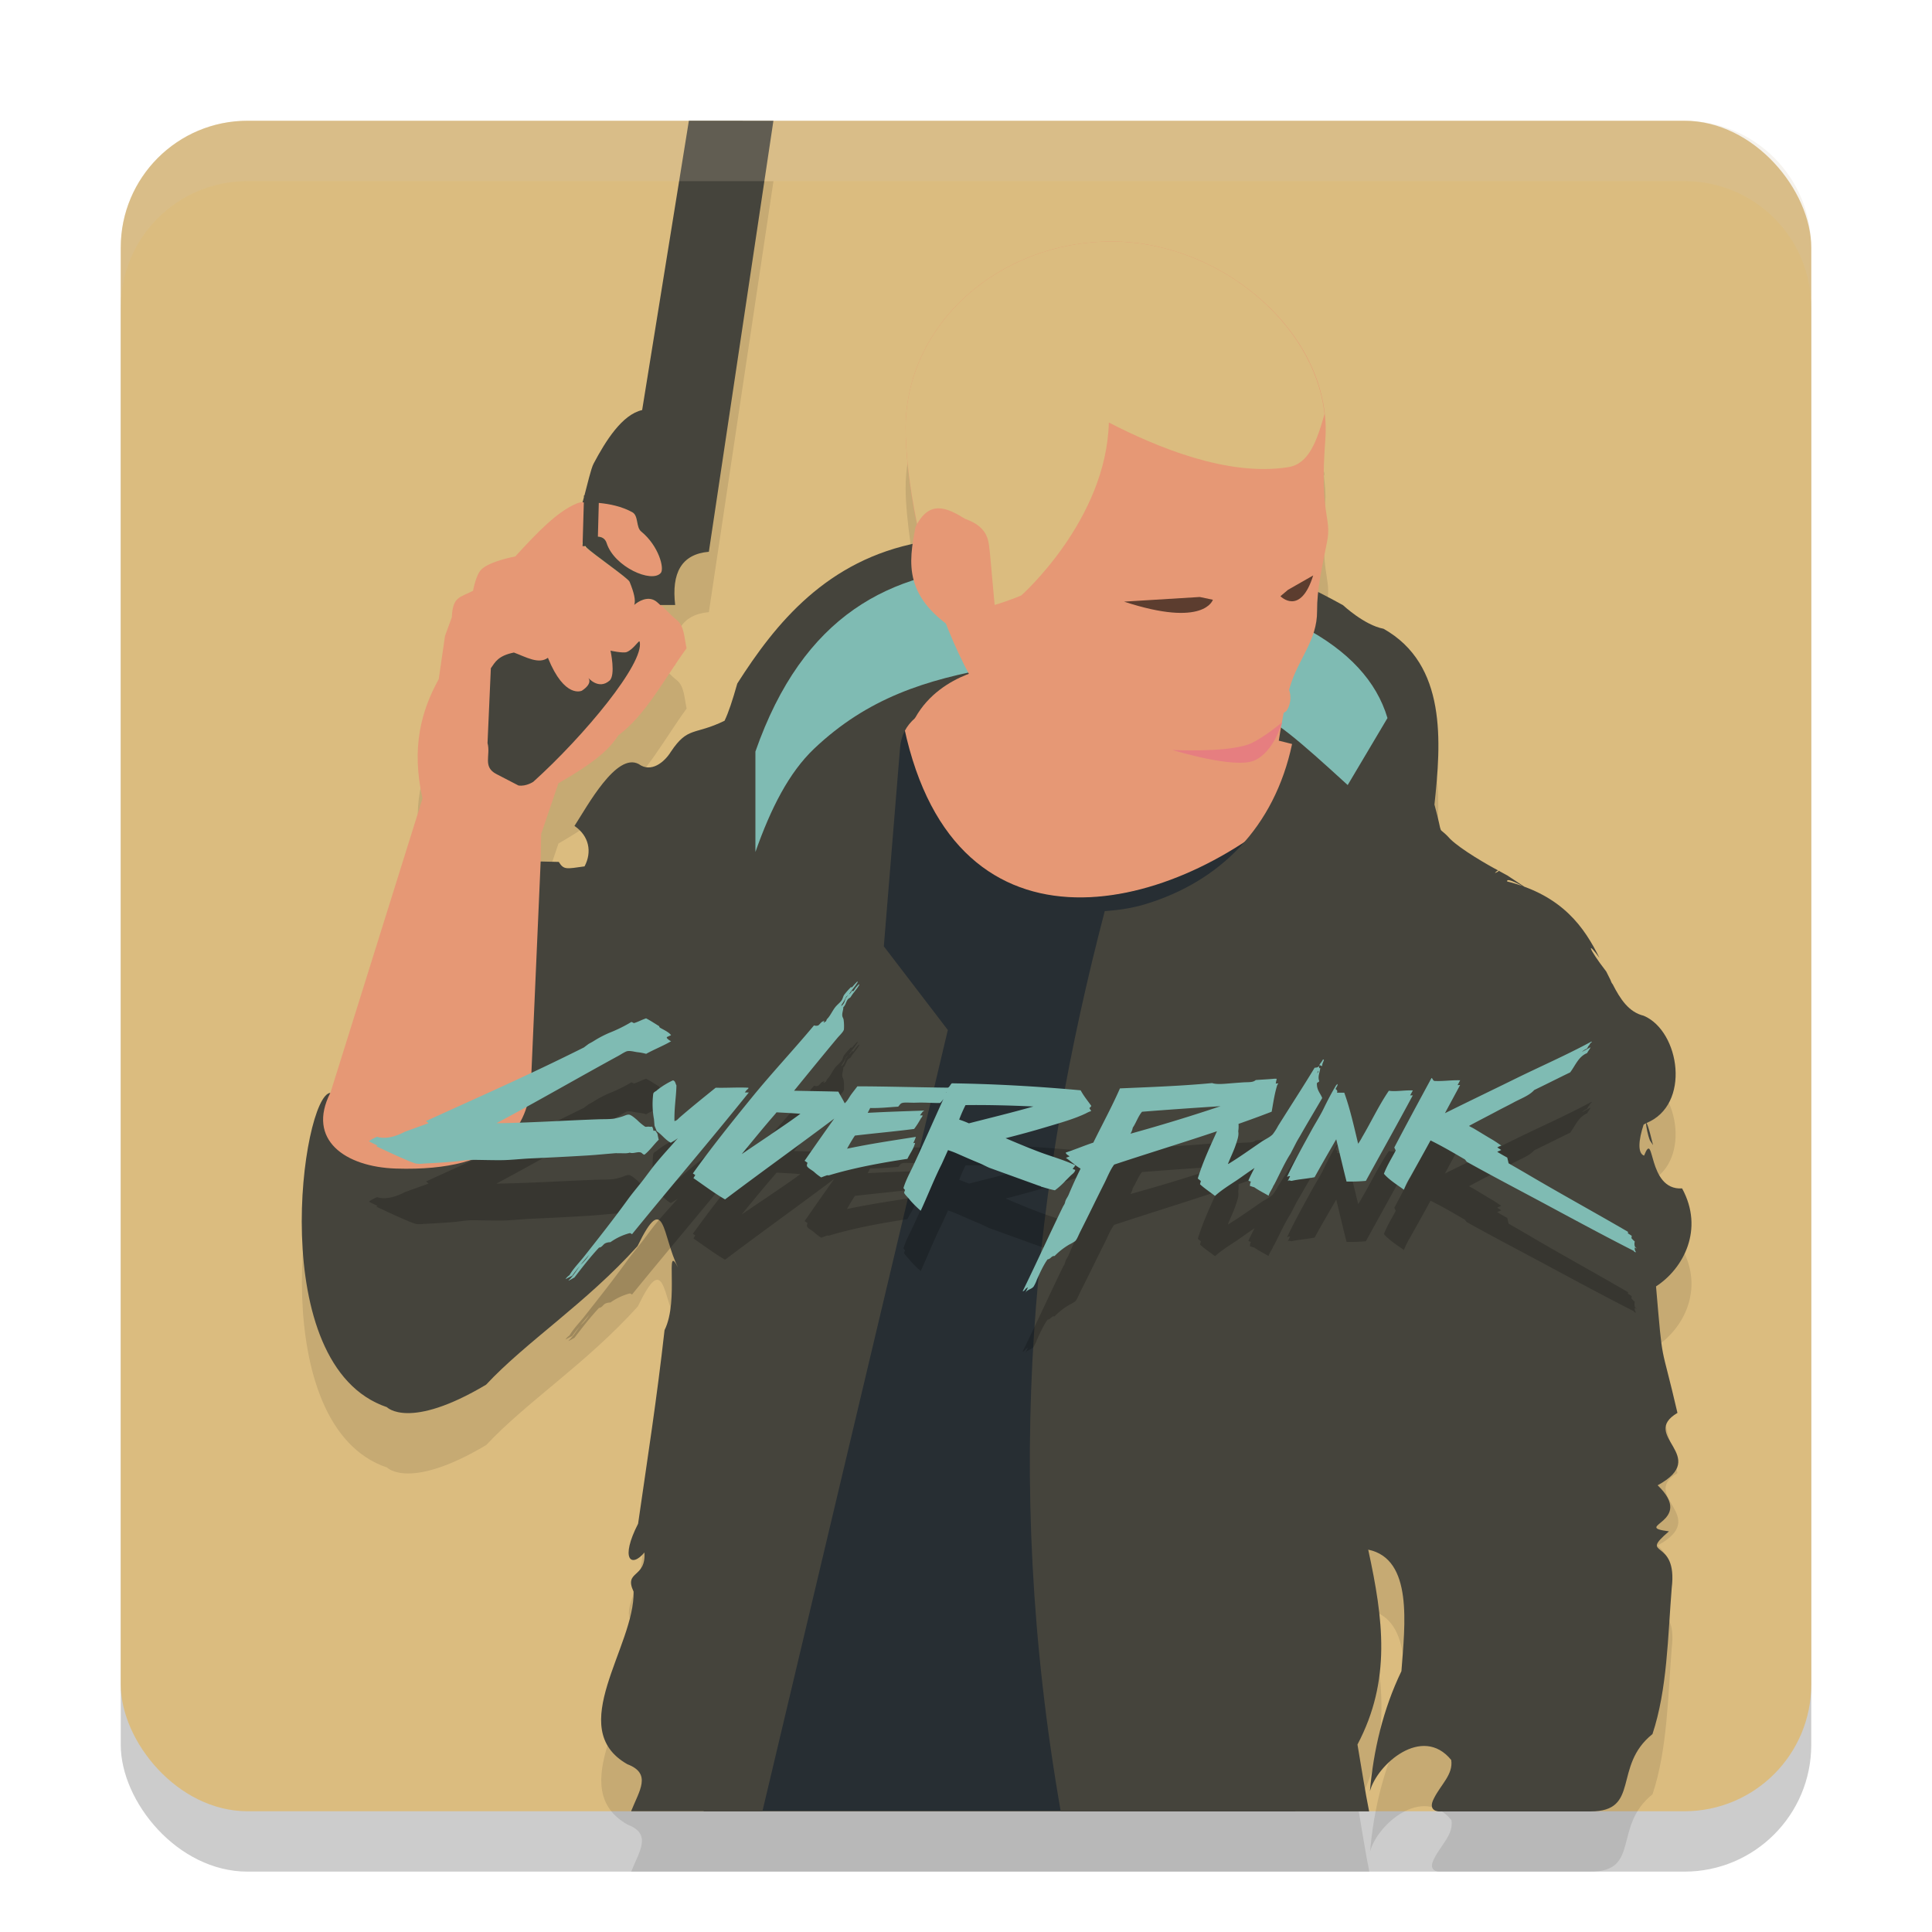 <svg xmlns="http://www.w3.org/2000/svg" xmlns:xlink="http://www.w3.org/1999/xlink" width="32" height="32" version="1.1">
 <defs>
  <linearGradient id="linearGradient905">
   <stop style="stop-color:#e69875" offset="0"/>
   <stop style="stop-color:#e69875" offset="1"/>
  </linearGradient>
  <linearGradient id="linearGradient891" x1="31.481" x2="29.742" y1="17.359" y2="16.444" gradientTransform="matrix(0.718,0,0,0.709,-1.25,-0.888)" gradientUnits="userSpaceOnUse" xlink:href="#linearGradient905"/>
  <linearGradient id="linearGradient899" x1="22.864" x2="24.858" y1="14.263" y2="15.577" gradientTransform="matrix(0.718,0,0,0.709,-1.25,-0.888)" gradientUnits="userSpaceOnUse" xlink:href="#linearGradient905"/>
 </defs>
 <rect style="opacity:0.2" width="28" height="28" x="2" y="3" rx="2.1" ry="2.1"/>
 <rect style="fill:#dbbc7f" width="28" height="28" x="2" y="2" rx="2.1" ry="2.1"/>
 <path style="opacity:0.1" d="M 11.41,3 10.637,7.791 C 10.304,7.865 10.032,8.304 9.834,8.676 9.789,8.76 9.729,9.024 9.68,9.205 h -0.008 l -0.002,0.031 c -0.007,0.025 -0.015,0.065 -0.021,0.084 0.005,-9.1e-4 0.016,0.003 0.021,0.002 v 0.01 c -0.035,0.006 -0.092,-0.005 -0.117,0.006 -0.325,0.136 -0.65,0.477 -1.02,0.879 0,0 -0.42,0.075 -0.562,0.217 -0.089,0.089 -0.135,0.352 -0.135,0.352 -0.216,0.114 -0.337,0.091 -0.352,0.438 L 7.371,11.531 7.268,12.248 c -0.29,0.526 -0.459,1.133 -0.27,1.979 l -1.525,4.873 c -0.469,0.042 -1.094,4.52 0.938,5.207 0,0 0.367,0.386 1.643,-0.373 0.66,-0.709 1.66,-1.351 2.51,-2.295 0.454,-0.939 0.406,-0.169 0.67,0.354 -0.226,-0.437 0.025,0.541 -0.223,1.039 -0.129,1.147 -0.277,2.086 -0.438,3.205 -0.301,0.588 -0.116,0.74 0.105,0.477 0.028,0.432 -0.346,0.296 -0.182,0.648 0.024,0.907 -1.148,2.267 -0.102,2.859 0.409,0.156 0.197,0.437 0.061,0.779 0,0 1.677,-5.5e-5 2.176,0 h 8.822 0.709 0.518 c -0.061,-0.298 -0.133,-0.757 -0.193,-1.107 0.563,-1.068 0.428,-2.075 0.178,-3.229 0.746,0.154 0.609,1.246 0.551,2.014 -0.305,0.632 -0.465,1.316 -0.523,1.988 0.116,-0.442 0.868,-1.107 1.348,-0.518 0.035,0.241 -0.172,0.405 -0.287,0.637 C 23.64,30.999 23.834,31 23.834,31 h 2.51 c 0.836,0 0.363,-0.751 1.027,-1.281 0.246,-0.741 0.254,-1.611 0.318,-2.422 0.104,-0.849 -0.565,-0.489 -0.045,-0.936 -0.638,-0.084 0.452,-0.149 -0.188,-0.764 0.889,-0.483 -0.312,-0.82 0.328,-1.199 -0.287,-1.241 -0.236,-0.712 -0.355,-2.094 0.457,-0.297 0.8,-0.949 0.432,-1.623 -0.587,0.036 -0.449,-1.002 -0.631,-0.543 -0.11,-0.04 -0.091,-0.259 -0.006,-0.516 0.015,-0.005 0.023,-0.014 0.037,-0.02 0.007,0.067 0.027,0.185 0.066,0.287 l 0.051,0.074 c -0.081,-0.335 -0.105,-0.376 -0.113,-0.363 0.748,-0.299 0.558,-1.526 -0.041,-1.779 -0.246,-0.06 -0.386,-0.271 -0.516,-0.523 -0.014,-0.014 -0.022,-0.034 -0.037,-0.074 -0.021,-0.043 -0.047,-0.087 -0.068,-0.133 -0.313,-0.405 -0.32,-0.514 -0.113,-0.227 -0.246,-0.494 -0.602,-1.035 -1.529,-1.268 -0.021,-0.127 0.715,0.373 -0.012,-0.109 0.043,0.029 -0.09,-0.049 -0.135,-0.072 0.004,7e-4 0.009,0.003 0,0.018 -0.101,0.058 -0.031,-0.005 -0.002,-0.018 -0.162,-0.084 -0.617,-0.346 -0.793,-0.52 -0.239,-0.264 -0.097,0.036 -0.262,-0.57 0.111,-1.034 0.208,-2.321 -0.844,-2.912 -0.316,-0.059 -0.67,-0.391 -0.67,-0.391 -0.132,-0.073 -0.269,-0.127 -0.402,-0.195 0.027,-0.264 0.075,-0.534 0.139,-0.859 0.079,-0.407 -0.125,-0.418 -0.029,-1.678 0.01,-0.138 -0.01,-0.273 -0.023,-0.408 0.003,-0.01 0.007,-0.017 0.01,-0.027 -0.003,-0.024 -0.012,-0.046 -0.016,-0.07 -0.017,-0.12 -0.048,-0.235 -0.082,-0.352 -0.022,-0.076 -0.043,-0.152 -0.072,-0.227 -0.044,-0.111 -0.096,-0.218 -0.154,-0.324 -0.041,-0.076 -0.085,-0.15 -0.133,-0.223 -0.064,-0.097 -0.13,-0.19 -0.205,-0.281 C 21.212,6.301 21.143,6.229 21.072,6.156 20.995,6.077 20.919,6 20.834,5.928 20.753,5.858 20.667,5.795 20.58,5.732 20.492,5.669 20.408,5.605 20.314,5.549 20.197,5.478 20.074,5.42 19.949,5.361 19.877,5.328 19.808,5.291 19.734,5.262 19.589,5.204 19.439,5.164 19.287,5.125 19.219,5.107 19.153,5.082 19.084,5.068 18.864,5.025 18.64,5 18.414,5 16.529,5 15,6.384 15,8.092 c 0,0.239 0.033,0.571 0.084,0.934 0.017,0.13 0.03,0.242 0.055,0.383 0.002,0.01 0.004,0.019 0.006,0.029 0.015,0.083 0.031,0.168 0.049,0.254 -0.009,0.017 -0.02,0.02 -0.029,0.039 -0.018,0.094 -0.03,0.189 -0.043,0.283 -1.469,0.321 -2.292,1.341 -2.908,2.307 -0.082,0.289 -0.145,0.478 -0.211,0.617 -0.502,0.245 -0.605,0.087 -0.889,0.512 -0.107,0.173 -0.327,0.355 -0.533,0.203 -0.369,-0.198 -0.852,0.697 -1.064,1.025 0.244,0.166 0.294,0.432 0.168,0.67 -0.307,0.043 -0.344,0.061 -0.428,-0.072 l -0.299,-0.008 -0.004,0.082 0.01,-0.535 L 9.25,13.971 c 0.72,-0.415 0.864,-0.608 0.996,-0.797 0.448,-0.334 0.762,-0.939 1.127,-1.439 -0.039,-0.166 -0.036,-0.369 -0.164,-0.469 -0.133,-0.104 -0.23,-0.242 -0.363,-0.318 -0.008,-0.005 -0.017,-4.39e-4 -0.025,-0.004 0.009,0.004 0.017,-0.003 0.025,0.002 0.033,0.019 0.061,0.049 0.09,0.074 h 0.246 c -0.062,-0.527 0.102,-0.842 0.559,-0.881 L 12.811,3 Z m -0.939,6.482 c 0,0 0.002,0 0.002,0 0.027,0.015 0.043,0.037 0.055,0.064 -0.012,-0.027 -0.03,-0.05 -0.057,-0.064 z M 9.949,9.891 c 0.007,0.002 0.009,0.013 0.016,0.016 -0.016,-0.006 -0.033,-0.012 -0.051,-0.014 0.011,0.001 0.024,-0.005 0.035,-0.002 z m -0.299,0.107 -0.002,0.018 c -8.624e-4,-0.001 -0.011,-0.009 -0.012,-0.01 -7.063e-4,-0.001 0.013,-0.006 0.014,-0.008 z m 1.152,0.004 c 0.098,0.14 0.149,0.286 0.158,0.385 0.005,0.049 1.6e-4,0.085 -0.016,0.104 0,0 -0.002,0 -0.002,0 0.016,-0.018 0.022,-0.054 0.018,-0.104 -0.009,-0.098 -0.06,-0.245 -0.158,-0.385 z M 9.688,10.047 h 0.014 c 0.001,0.005 0.003,0.009 0.004,0.014 -0.003,-0.003 -0.015,-0.011 -0.018,-0.014 z m 0.348,0.277 c 0.176,0.131 0.379,0.277 0.393,0.311 0,0 0,0.002 0,0.002 0.039,0.095 0.064,0.176 0.076,0.244 -0.013,-0.069 -0.036,-0.148 -0.076,-0.244 -0.014,-0.034 -0.203,-0.173 -0.393,-0.312 z m 0.619,0.607 c 0.004,-0.001 0.009,0.001 0.014,0 -0.018,0.005 -0.034,0.014 -0.051,0.021 0.014,-0.007 0.022,-0.017 0.037,-0.021 z m -0.15,0.018 c -4.48e-4,0.022 0.006,0.052 0,0.068 0.005,-0.004 0.016,-0.009 0.021,-0.014 -0.036,0.032 -0.084,0.077 -0.051,0.057 0.028,-0.017 0.029,-0.065 0.029,-0.111 z"/>
 <ellipse style="fill:#e69875" cx="17.893" cy="12.901" rx="4.352" ry="2.877"/>
 <path style="fill:#e69875" d="M 7.267,11.248 7.371,10.532 7.484,10.223 C 7.498,9.877 7.619,9.899 7.835,9.785 c 0,0 0.047,-0.262 0.136,-0.351 C 8.114,9.292 8.534,9.217 8.534,9.217 8.903,8.815 9.228,8.474 9.553,8.339 c 0.175,-0.073 0.605,-0.026 0.918,0.145 0.108,0.059 0.058,0.247 0.149,0.321 0.291,0.238 0.387,0.613 0.324,0.687 -0.15,0.175 -0.772,-0.102 -0.896,-0.494 -0.076,-0.24 -0.43,-0.027 -0.412,0.009 0.037,0.075 0.764,0.564 0.792,0.631 0.09,0.216 0.122,0.379 0.047,0.425 -0.095,0.058 0.166,-0.231 0.371,-0.114 0.133,0.076 0.229,0.215 0.362,0.319 0.128,0.1 0.125,0.302 0.164,0.469 -0.365,0.501 -0.678,1.106 -1.127,1.44 -0.132,0.188 -0.276,0.382 -0.996,0.796 L 8.963,13.814 8.902,17.25 8.777,18.945 C 7.992,19.508 4.305,19.795 5.473,18.1 L 6.998,13.226 C 6.809,12.38 6.977,11.773 7.267,11.248 Z"/>
 <path style="fill:#45443c" d="m 8.13,11.068 c 0.071,-0.101 0.12,-0.207 0.382,-0.26 0.199,0.074 0.411,0.2 0.563,0.087 0.278,0.687 0.563,0.545 0.563,0.545 0.197,-0.13 0.101,-0.218 0.101,-0.218 0,0 0.172,0.211 0.356,0.052 0.106,-0.091 0.017,-0.497 0.017,-0.497 0,0 0.208,0.046 0.268,0.023 0.116,-0.045 0.205,-0.21 0.215,-0.171 0.083,0.351 -0.922,1.563 -1.762,2.32 0,0 -0.12,0.081 -0.246,0.061 C 8.445,12.937 8.394,12.911 8.224,12.822 7.989,12.702 8.13,12.512 8.075,12.308 Z"/>
 <path style="fill:#272e33" d="m 14.938,11.859 -3.284,18.141 h 9.799 l -0.066,-16.65 c -2.032,1.824 -5.678,2.694 -6.449,-1.492 z"/>
 <path style="fill:#45443c" d="m 17.153,8.694 c -0.617,0.025 -1.255,0.118 -1.917,0.29 -1.545,0.29 -2.392,1.345 -3.024,2.337 -0.082,0.289 -0.145,0.478 -0.211,0.617 -0.502,0.245 -0.605,0.088 -0.889,0.513 -0.107,0.173 -0.327,0.355 -0.533,0.204 -0.369,-0.198 -0.851,0.697 -1.064,1.025 0.244,0.166 0.293,0.432 0.167,0.67 -0.307,0.043 -0.343,0.059 -0.427,-0.074 l -0.3,-0.007 -0.16,3.656 c -0.043,0.703 -0.438,1.488 -2.238,1.43 -0.84,-0.027 -1.481,-0.476 -1.086,-1.254 -0.469,0.042 -1.095,4.519 0.937,5.206 0,0 0.367,0.387 1.643,-0.372 0.66,-0.709 1.659,-1.351 2.509,-2.296 0.454,-0.939 0.406,-0.168 0.67,0.354 -0.226,-0.437 0.025,0.54 -0.223,1.038 -0.129,1.147 -0.277,2.087 -0.438,3.206 -0.301,0.588 -0.116,0.741 0.105,0.477 0.028,0.432 -0.345,0.296 -0.18,0.648 0.024,0.907 -1.149,2.266 -0.103,2.859 0.409,0.156 0.198,0.437 0.062,0.779 0,0 1.676,-5.5e-5 2.175,0 l 3.071,-12.94 -1.06,-1.386 0.269,-3.291 c 0.134,-1.633 4.816,-0.485 6.493,-0.06 -0.292,1.376 -1.194,2.283 -2.444,2.657 -0.211,0.063 -0.434,0.095 -0.659,0.111 -1.164,4.454 -1.718,9.25 -0.729,14.911 1.67,8e-6 2.541,3.39e-4 3.756,0 h 0.835 0.517 c -0.061,-0.298 -0.133,-0.757 -0.193,-1.107 0.563,-1.068 0.428,-2.075 0.178,-3.228 0.746,0.154 0.607,1.245 0.55,2.013 -0.305,0.632 -0.464,1.317 -0.522,1.989 0.116,-0.442 0.867,-1.108 1.347,-0.518 0.035,0.241 -0.172,0.405 -0.287,0.637 -0.112,0.214 0.083,0.215 0.083,0.215 h 2.509 c 0.836,0 0.364,-0.751 1.028,-1.281 0.246,-0.741 0.254,-1.611 0.319,-2.421 0.104,-0.849 -0.567,-0.49 -0.046,-0.937 -0.638,-0.084 0.452,-0.148 -0.187,-0.763 0.889,-0.483 -0.312,-0.82 0.328,-1.199 -0.287,-1.241 -0.236,-0.713 -0.355,-2.095 0.457,-0.297 0.8,-0.948 0.432,-1.623 -0.587,0.036 -0.448,-1.002 -0.63,-0.543 -0.11,-0.04 -0.092,-0.258 -0.007,-0.515 0.015,-0.005 0.024,-0.015 0.038,-0.021 0.007,0.067 0.027,0.185 0.067,0.287 l 0.051,0.075 c -0.081,-0.335 -0.107,-0.377 -0.115,-0.364 0.748,-0.299 0.56,-1.525 -0.04,-1.779 -0.246,-0.06 -0.386,-0.271 -0.515,-0.524 -0.014,-0.014 -0.023,-0.033 -0.038,-0.074 -0.021,-0.043 -0.045,-0.088 -0.067,-0.134 -0.313,-0.405 -0.321,-0.514 -0.113,-0.227 -0.246,-0.494 -0.603,-1.033 -1.53,-1.266 -0.021,-0.127 0.716,0.373 -0.011,-0.109 0.043,0.029 -0.091,-0.05 -0.135,-0.072 0.004,7e-4 0.009,0.002 0,0.016 -0.101,0.058 -0.031,-0.005 -0.003,-0.018 -0.162,-0.084 -0.617,-0.346 -0.793,-0.52 -0.239,-0.264 -0.096,0.036 -0.261,-0.57 0.111,-1.034 0.208,-2.321 -0.844,-2.912 -0.316,-0.059 -0.67,-0.39 -0.67,-0.39 C 20.675,9.156 19.006,8.619 17.153,8.694 Z"/>
 <path style="fill:#e69875" d="m 16.163,10.17 0.2,0.91 c -0.005,-0.017 -1.07,0.163 -1.337,1.136 0.583,2.395 2.201,2.917 3.814,2.518 l 0.829,-1.576 -1.414,-0.757 z"/>
 <path style="fill:#7fbbb3" d="m 16.516,9.379 c -1.775,0.073 -3.214,0.809 -4.004,3.069 v 1.664 c 0.257,-0.729 0.557,-1.316 0.971,-1.71 0.886,-0.841 1.853,-1.146 3.004,-1.349 0.86,-0.103 3.189,0.049 4.276,0.735 0.363,0.146 0.723,0.45 1.559,1.215 l 0.659,-1.11 C 22.619,10.676 21.13,9.876 18.392,9.495 17.737,9.404 17.108,9.354 16.516,9.379 Z"/>
 <path style="fill:#272e33" d="m 22.499,29.667 c 4e-6,-8e-6 0,0 0,0 z"/>
 <path style="fill:#45443c" d="M 11.41,2 10.636,6.792 c -0.332,0.074 -0.605,0.512 -0.803,0.885 -0.045,0.084 -0.104,0.348 -0.153,0.529 h -0.008 l -0.001,0.031 c -0.007,0.025 -0.016,0.065 -0.022,0.083 0.005,-9.1e-4 0.015,0.002 0.021,0.001 l -0.021,0.725 h 0.053 c 0.001,0.005 0.002,0.009 0.003,0.014 0.133,0.128 0.698,0.514 0.723,0.576 0.072,0.174 0.105,0.311 0.077,0.383 0.07,-0.06 0.213,-0.146 0.342,-0.072 0.033,0.019 0.06,0.049 0.089,0.074 h 0.247 c -0.062,-0.527 0.101,-0.843 0.558,-0.882 l 1.069,-7.138 z M 9.918,8.33 c 0.181,0.017 0.378,0.057 0.554,0.153 0.108,0.059 0.058,0.247 0.149,0.321 0.291,0.238 0.387,0.613 0.324,0.686 C 10.794,9.665 10.173,9.388 10.048,8.996 10.023,8.917 9.965,8.892 9.903,8.889 Z"/>
 <path style="opacity:0.2" d="m 12.336,19.093 c 0.012,-0.015 0.024,-0.03 0.036,-0.045 0.009,-0.004 0.04,-0.032 0.017,-0.033 -0.167,-0.009 -0.353,0.005 -0.535,0 -0.2,0.161 -0.407,0.328 -0.595,0.491 -0.026,0.022 -0.05,0.057 -0.088,0.061 -0.004,-0.23 0.028,-0.388 0.033,-0.59 -0.017,-0.029 -0.018,-0.074 -0.055,-0.083 h -0.005 a 1.293,1.293 0 0 0 -0.259,0.16 c -0.02,0.024 -0.06,0.028 -0.066,0.066 a 1.374,1.374 0 0 0 0.013,0.417 c 0.003,0.037 0.006,0.073 0.009,0.108 l 0.037,0.091 c 0.086,0.057 0.138,0.14 0.232,0.19 a 1.115,1.115 0 0 0 0.118,-0.075 c -0.121,0.138 -0.247,0.273 -0.364,0.416 -0.082,0.099 -0.157,0.207 -0.237,0.309 -0.082,0.103 -0.166,0.203 -0.242,0.309 -0.23,0.317 -0.473,0.625 -0.711,0.926 -0.082,0.103 -0.175,0.196 -0.242,0.309 a 0.23,0.23 0 0 0 -0.066,0.066 c 0.037,-0.018 0.072,-0.038 0.11,-0.055 0.038,-0.055 0.083,-0.111 0.13,-0.166 -0.06,0.081 -0.113,0.17 -0.186,0.238 -0.002,0.006 -0.007,0.013 0,0.006 0.034,-0.014 0.061,-0.034 0.094,-0.05 0.131,-0.17 0.262,-0.34 0.408,-0.496 0.052,-0.005 0.065,-0.053 0.105,-0.072 a 0.196,0.196 0 0 1 0.083,-0.017 0.993,0.993 0 0 1 0.314,-0.149 c 0.024,-0.004 0.031,0.009 0.044,0.017 0.64,-0.787 1.299,-1.556 1.935,-2.348 -0.021,-3.03e-4 -0.042,-6.21e-4 -0.063,-6.21e-4 z m -2.724,2.858 c 0.049,-0.058 0.099,-0.115 0.146,-0.17 A 0.669,0.669 0 0 1 9.612,21.951 Z M 21.9,18.658 c -0.002,-0.046 0.021,-0.067 0.028,-0.105 -0.007,-3.02e-4 -0.007,-0.007 -0.016,-0.005 -0.015,0.039 -0.047,0.06 -0.061,0.099 0.025,-0.005 0.031,0.009 0.05,0.011 z m -11.684,1.444 c 0.074,-0.005 0.16,0.009 0.215,-0.011 0.051,0.022 0.119,-0.015 0.171,-0.005 0.036,0.006 0.037,0.033 0.072,0.039 0.09,-0.071 0.155,-0.168 0.237,-0.248 -0.009,-0.031 -0.015,-0.066 -0.022,-0.099 l -0.033,-0.05 h -0.034 a 0.15,0.15 0 0 0 -0.021,-0.067 0.186,0.186 0 0 1 -0.055,0 c -0.025,-0.001 -0.048,0.006 -0.061,0 a 0.865,0.865 0 0 1 -0.127,-0.105 c -0.028,-0.025 -0.1,-0.089 -0.138,-0.094 -0.037,-0.004 -0.079,0.021 -0.121,0.033 a 1.124,1.124 0 0 1 -0.127,0.033 c -0.079,0.011 -0.172,0.008 -0.259,0.011 -0.547,0.019 -1.155,0.059 -1.69,0.065 0.669,-0.356 1.351,-0.752 2.021,-1.117 0.05,-0.028 0.115,-0.072 0.149,-0.077 0.049,-0.008 0.112,0.01 0.16,0.017 a 0.901,0.901 0 0 1 0.149,0.028 c 0.133,-0.074 0.283,-0.132 0.414,-0.209 a 0.192,0.192 0 0 1 -0.072,-0.055 0.05,0.05 0 0 0 3.01e-4,-0.013 q 0.035,-0.017 0.071,-0.032 c -0.04,-0.053 -0.114,-0.084 -0.183,-0.124 -0.006,-0.007 -0.019,-0.013 -0.011,-0.023 -0.073,-0.045 -0.143,-0.092 -0.22,-0.132 -0.077,0.026 -0.117,0.052 -0.194,0.077 -0.012,0.006 -0.033,-0.015 -0.05,-0.017 a 2.387,2.387 0 0 1 -0.358,0.177 1.801,1.801 0 0 0 -0.264,0.138 c -0.028,0.018 -0.059,0.033 -0.088,0.05 l -0.076,0.057 c -0.942,0.471 -1.708,0.805 -2.616,1.22 a 0.179,0.179 0 0 1 0.042,0.035 l -0.394,0.142 c -0.114,0.062 -0.301,0.132 -0.457,0.083 A 0.543,0.543 0 0 0 6.11,19.903 c 0.046,0.024 0.095,0.048 0.145,0.072 a 0.232,0.232 0 0 0 -0.023,0.011 c 0.151,0.069 0.326,0.154 0.485,0.22 a 1.308,1.308 0 0 0 0.171,0.066 0.444,0.444 0 0 0 0.127,0 c 0.177,-0.008 0.344,-0.018 0.513,-0.033 0.097,-0.009 0.197,-0.028 0.292,-0.028 0.156,3.03e-4 0.311,0.006 0.469,0.005 0.158,0 0.319,-0.02 0.479,-0.028 0.315,-0.014 0.639,-0.03 0.965,-0.05 0.164,-0.01 0.326,-0.028 0.485,-0.039 z m 11.259,-0.188 c 0.019,-0.035 0.041,-0.071 0.061,-0.105 0.12,-0.211 0.244,-0.417 0.364,-0.623 -0.03,-0.08 -0.091,-0.129 -0.088,-0.242 0.004,-0.021 0.034,-0.017 0.039,-0.039 -0.029,-0.07 0.008,-0.138 0.017,-0.215 a 0.016,0.016 0 0 1 -0.02,-0.005 0.076,0.076 0 0 0 -10e-4,-0.029 0.038,0.038 0 0 1 -0.013,0.014 c -4.43e-4,0 -0.001,6.2e-4 -0.002,10e-4 a 0.109,0.109 0 0 1 -0.057,0.012 c -0.193,0.319 -0.408,0.648 -0.606,0.965 a 0.942,0.942 0 0 1 -0.088,0.138 c -0.047,0.049 -0.122,0.081 -0.182,0.121 -0.187,0.127 -0.361,0.253 -0.551,0.369 a 0.024,0.024 0 0 0 -0.01,0.003 c 0.043,-0.111 0.099,-0.221 0.135,-0.333 0.024,-0.073 0.049,-0.144 0.036,-0.209 a 0.558,0.558 0 0 0 0.005,-0.123 c 0.185,-0.065 0.369,-0.132 0.549,-0.202 0.027,-0.154 0.05,-0.31 0.094,-0.446 0.003,-0.005 0.028,-0.025 0.005,-0.022 -0.011,10e-4 -0.021,0.002 -0.032,0.003 0.002,-0.01 0.004,-0.021 0.006,-0.031 -3.01e-4,-0.013 0.02,-0.053 0,-0.05 h -0.028 c -0.101,0.01 -0.207,0.014 -0.309,0.022 -0.049,0.044 -0.122,0.032 -0.215,0.039 -0.047,0.003 -0.099,0.007 -0.149,0.011 -0.136,0.01 -0.277,0.029 -0.358,0 -0.491,0.047 -1.01,0.066 -1.527,0.088 -0.136,0.31 -0.294,0.598 -0.441,0.898 -0.156,0.052 -0.301,0.114 -0.457,0.165 0.005,0.029 0.039,0.044 0.06,0.06 a 0.052,0.052 0 0 1 0.004,0.003 c -0.02,0.008 -0.041,0.016 -0.061,0.025 0.047,0.031 0.091,0.07 0.138,0.105 a 0.675,0.675 0 0 0 0.105,0.073 c -0.071,0.142 -0.137,0.287 -0.198,0.433 -0.014,0.033 -0.036,0.061 -0.05,0.094 -0.007,0.018 -0.009,0.038 -0.017,0.055 -0.007,0.017 -0.019,0.032 -0.028,0.05 -0.228,0.468 -0.44,0.937 -0.667,1.4 0.03,-0.004 0.036,-0.031 0.061,-0.05 a 0.187,0.187 0 0 1 0.027,-0.016 c -0.015,0.033 -0.031,0.066 -0.045,0.099 0.025,-0.064 0.097,-0.061 0.138,-0.11 a 0.591,0.591 0 0 0 0.055,-0.116 c 0.054,-0.119 0.108,-0.24 0.177,-0.336 0.055,-0.006 0.063,-0.062 0.116,-0.055 a 1.141,1.141 0 0 1 0.248,-0.193 0.637,0.637 0 0 0 0.094,-0.055 c 0.03,-0.029 0.056,-0.101 0.083,-0.154 0.139,-0.274 0.265,-0.538 0.397,-0.799 0.055,-0.109 0.097,-0.222 0.165,-0.314 0.564,-0.187 1.14,-0.363 1.703,-0.552 -0.114,0.253 -0.232,0.502 -0.318,0.783 0.017,0.014 0.034,0.027 0.051,0.041 -0.004,0.018 -0.01,0.035 -0.014,0.054 0.076,0.071 0.166,0.128 0.248,0.193 0.107,-0.097 0.232,-0.174 0.353,-0.254 0.092,-0.062 0.18,-0.128 0.27,-0.187 0.011,-0.007 0.021,-0.015 0.032,-0.023 -0.035,0.069 -0.071,0.137 -0.102,0.21 a 0.163,0.163 0 0 0 0.042,0.017 0.163,0.163 0 0 0 -0.016,0.072 c 0.012,0.002 0.047,0.016 0.072,0.022 0.075,0.053 0.156,0.092 0.237,0.14 0.018,-0.062 0.058,-0.107 0.078,-0.162 0.035,-0.044 0.177,-0.372 0.284,-0.532 z m 0.359,-1.183 a 0.035,0.035 0 0 0 0.004,0.02 c -0.007,0.009 -0.014,0.018 -0.021,0.027 0.005,-0.016 0.011,-0.031 0.017,-0.047 z m -3.11,1.045 a 0.265,0.265 0 0 0 0.038,-0.099 c 0.057,-0.082 0.089,-0.19 0.154,-0.264 0.414,-0.033 0.86,-0.064 1.3,-0.092 q -0.73,0.245 -1.493,0.456 z m -1.483,0.877 c 0.08,0.022 0.16,0.048 0.232,0.061 a 1.231,1.231 0 0 0 0.177,-0.16 c 0.028,-0.028 0.055,-0.055 0.083,-0.083 0.028,-0.027 0.069,-0.051 0.077,-0.094 -0.014,-0.006 -0.029,-0.011 -0.044,-0.017 a 0.433,0.433 0 0 0 0.045,-0.061 c -0.201,-0.094 -0.419,-0.151 -0.628,-0.232 -0.179,-0.069 -0.355,-0.142 -0.527,-0.216 0.227,-0.057 0.454,-0.119 0.674,-0.185 0.225,-0.067 0.462,-0.133 0.656,-0.226 a 0.535,0.535 0 0 1 0.088,-0.039 c -0.01,-0.017 -0.021,-0.032 -0.031,-0.048 a 0.167,0.167 0 0 0 0.033,-0.036 c -0.06,-0.086 -0.126,-0.164 -0.177,-0.259 -0.686,-0.063 -1.394,-0.105 -2.133,-0.116 -0.027,0.019 -0.034,0.059 -0.066,0.072 -0.5,-0.005 -1.014,-0.021 -1.499,-0.022 -0.034,0.046 -0.07,0.09 -0.105,0.138 -0.034,0.048 -0.06,0.105 -0.105,0.143 -0.032,-0.067 -0.072,-0.127 -0.105,-0.193 -0.243,-0.007 -0.491,-0.009 -0.734,-0.015 0.231,-0.283 0.478,-0.587 0.716,-0.872 0.037,-0.044 0.103,-0.105 0.11,-0.143 a 0.768,0.768 0 0 0 -0.005,-0.16 c -0.004,-0.025 -0.02,-0.044 -0.022,-0.066 -0.005,-0.051 0.017,-0.09 0.017,-0.143 0.039,-0.033 0.045,-0.095 0.077,-0.132 0.017,-0.02 0.038,-0.02 0.05,-0.044 0.036,-0.06 0.094,-0.119 0.127,-0.176 0.006,-0.011 0.018,-0.016 0.005,-0.028 -0.07,0.065 -0.068,0.089 -0.093,0.113 -0.018,0.018 -0.002,-0.016 -0.023,-0.003 a 0.21,0.21 0 0 1 -0.052,0.063 0.038,0.038 0 0 0 0.009,-0.014 c 0.035,-0.06 0.094,-0.12 0.127,-0.177 0.006,-0.011 0.018,-0.016 0.005,-0.028 -0.078,0.081 -0.052,0.058 -0.077,0.083 -0.007,0.024 -0.034,0.003 -0.039,0.022 a 1.057,1.057 0 0 0 -0.105,0.121 c -0.015,0.025 -0.019,0.052 -0.033,0.077 -0.024,0.043 -0.074,0.076 -0.11,0.121 -0.052,0.065 -0.086,0.151 -0.143,0.204 -0.001,0.017 -0.012,0.025 -0.017,0.039 -0.017,-0.006 -0.032,0.031 -0.033,0.005 0.001,-0.008 0.009,-0.009 0.011,-0.017 0.009,-0.002 10e-4,-0.007 -0.005,0 -0.047,0.009 -0.063,0.047 -0.094,0.072 a 0.094,0.094 0 0 1 -0.072,0 c -0.337,0.404 -0.698,0.787 -1.031,1.196 -0.334,0.41 -0.665,0.822 -0.976,1.257 0.014,0.009 0.027,0.018 0.04,0.027 -0.011,0.017 -0.021,0.034 -0.031,0.05 0.173,0.119 0.339,0.245 0.524,0.353 0.595,-0.449 1.217,-0.894 1.809,-1.339 q -0.248,0.347 -0.491,0.699 c 0.017,0.011 0.033,0.023 0.049,0.035 a 0.085,0.085 0 0 0 -0.011,0.048 c 0.006,0.031 0.08,0.07 0.116,0.099 a 0.84,0.84 0 0 0 0.121,0.094 c 0.028,-0.012 0.058,-0.022 0.088,-0.033 0.015,-0.008 0.028,0.003 0.05,-0.005 0.4,-0.12 0.838,-0.202 1.29,-0.27 0.041,-0.089 0.101,-0.16 0.127,-0.264 -0.01,0.001 -0.02,0.002 -0.03,0.003 a 0.763,0.763 0 0 0 0.043,-0.103 c -0.385,0.06 -0.773,0.118 -1.14,0.196 0.041,-0.075 0.086,-0.152 0.13,-0.217 0.324,-0.039 0.66,-0.068 0.981,-0.11 a 1.442,1.442 0 0 0 0.11,-0.171 c 0.011,-0.017 0.031,-0.034 0.028,-0.055 -0.014,0.001 -0.027,0.002 -0.041,0.002 0.013,-0.02 0.027,-0.04 0.042,-0.058 0.001,-0.009 0.043,-0.02 0.017,-0.022 -0.328,0.011 -0.605,0.02 -0.925,0.037 0.014,-0.027 0.028,-0.053 0.041,-0.08 0.167,0.005 0.325,-0.015 0.463,-0.022 0.02,-0.018 0.033,-0.051 0.066,-0.061 0.047,-0.014 0.14,-0.002 0.226,-0.005 0.148,-0.006 0.281,0.007 0.402,0.005 a 0.278,0.278 0 0 0 0.055,-0.066 c 3.01e-4,0 4.44e-4,-3.01e-4 0.001,-3.01e-4 -0.164,0.36 -0.321,0.718 -0.485,1.074 -0.06,0.131 -0.135,0.26 -0.177,0.402 0.009,0.011 0.017,0.021 0.026,0.032 -0.005,0.015 -0.011,0.03 -0.016,0.046 0.032,0.052 0.052,0.06 0.104,0.127 a 1.793,1.793 0 0 0 0.172,0.17 c 0.118,-0.255 0.22,-0.521 0.347,-0.772 l 0.105,-0.232 a 1.615,1.615 0 0 1 0.16,0.061 c 0.122,0.054 0.241,0.106 0.358,0.154 0.058,0.024 0.11,0.053 0.165,0.077 l 0.732,0.265 c 0.036,0.012 0.084,0.032 0.122,0.042 z M 13.942,17.637 a 0.749,0.749 0 0 0 0.072,-0.127 0.225,0.225 0 0 1 0.041,-0.032 0.217,0.217 0 0 0 -0.043,0.049 c -0.017,0.029 -0.02,0.066 -0.039,0.094 a 0.269,0.269 0 0 1 -0.038,0.043 c 0.002,-0.009 0.004,-0.018 0.006,-0.027 z m -1.179,2.155 c -0.16,0.108 -0.321,0.216 -0.478,0.323 0.184,-0.224 0.375,-0.459 0.564,-0.675 a 0.027,0.027 0 0 1 0.017,-0.017 c 0.131,0.007 0.263,0.013 0.391,0.024 -0.155,0.115 -0.327,0.231 -0.494,0.344 z m 2.913,-0.694 c -0.002,0 -0.005,-3.01e-4 -0.007,-3.01e-4 a 0.052,0.052 0 0 1 0.01,-0.005 0.034,0.034 0 0 0 -0.003,0.006 z m 0.372,0.507 c -0.051,-0.023 -0.105,-0.044 -0.161,-0.062 a 2.394,2.394 0 0 1 0.105,-0.24 c 0.364,-0.005 0.765,0.006 1.124,0.023 -0.349,0.1 -0.711,0.187 -1.068,0.279 z m 7.308,-0.462 c 0.015,-0.028 0.03,-0.055 0.045,-0.083 -0.135,-0.007 -0.288,0.024 -0.397,0.005 -0.162,0.236 -0.296,0.521 -0.441,0.766 a 1.001,1.001 0 0 1 -0.068,0.112 C 22.427,19.66 22.359,19.355 22.265,19.098 h -0.121 c 0.016,-0.034 -0.006,-0.044 -0.022,-0.061 0.009,-0.03 0.033,-0.044 0.033,-0.083 l -0.022,0.017 c -0.075,0.124 -0.141,0.25 -0.204,0.38 -0.062,0.129 -0.141,0.25 -0.209,0.375 -0.138,0.252 -0.279,0.502 -0.402,0.766 0.026,-0.009 0.03,-0.014 0.05,-0.01 -0.013,0.028 -0.027,0.055 -0.04,0.082 0.024,-0.022 0.029,-0.009 0.066,-0.005 0.109,-0.027 0.255,-0.035 0.38,-0.061 0.117,-0.212 0.238,-0.42 0.358,-0.628 0.058,0.232 0.112,0.469 0.171,0.7 a 2.873,2.873 0 0 0 0.32,-0.011 c 0.259,-0.472 0.522,-0.941 0.777,-1.416 -0.015,0 -0.029,0 -0.044,3.03e-4 z m 3.717,2.516 c 0.012,0.006 0.025,0.013 0.037,0.019 -0.009,-0.015 -0.029,-0.019 -0.033,-0.039 a 0.148,0.148 0 0 1 0,-0.077 0.384,0.384 0 0 1 -0.05,-0.05 c -0.009,0.004 0,-0.044 0,-0.044 q -0.032,-0.021 -0.065,-0.042 a 0.051,0.051 0 0 0 0.003,-0.024 c -0.553,-0.322 -1.116,-0.63 -1.665,-0.954 -0.104,-0.061 -0.209,-0.121 -0.313,-0.181 -0.007,-0.032 -0.015,-0.064 -0.022,-0.095 -0.057,-0.03 -0.111,-0.062 -0.165,-0.094 a 0.045,0.045 0 0 0 0.004,-0.004 c 0.019,-0.01 0.038,-0.015 0.061,-0.028 -0.022,-0.014 -0.044,-0.028 -0.066,-0.042 a 0.313,0.313 0 0 1 0.068,-0.031 c -0.044,-0.028 -0.094,-0.065 -0.143,-0.094 -0.103,-0.06 -0.206,-0.124 -0.303,-0.182 -0.03,-0.018 -0.061,-0.032 -0.09,-0.049 0.152,-0.083 0.31,-0.163 0.469,-0.248 0.087,-0.047 0.177,-0.09 0.265,-0.138 0.125,-0.068 0.263,-0.115 0.347,-0.209 0.2,-0.096 0.396,-0.196 0.595,-0.292 0.086,-0.114 0.138,-0.263 0.281,-0.32 0.014,-0.031 0.05,-0.073 0.055,-0.094 0,3.03e-4 -0.005,-3.02e-4 -0.005,0 -0.044,0.026 -0.09,0.05 -0.136,0.074 a 0.274,0.274 0 0 1 0.082,-0.053 c 0.016,-0.019 0.022,-0.048 0.044,-0.061 -2.98e-4,-0.017 0.012,-0.021 0.017,-0.033 0.006,-0.003 0.035,-0.023 0.011,-0.022 -0.402,0.218 -0.826,0.403 -1.24,0.606 -0.394,0.194 -0.791,0.384 -1.183,0.579 0.083,-0.157 0.168,-0.31 0.251,-0.467 l -0.042,0.002 c 0.014,-0.027 0.029,-0.053 0.043,-0.08 -0.151,-0.005 -0.273,0.018 -0.424,0.011 -0.029,-0.004 -0.028,-0.038 -0.05,-0.05 -0.207,0.382 -0.414,0.765 -0.617,1.152 0.007,0.015 0.015,0.033 0.024,0.05 l -0.003,0.005 c -0.066,0.125 -0.142,0.246 -0.193,0.38 0.08,0.096 0.218,0.183 0.331,0.264 a 1.396,1.396 0 0 1 0.105,-0.21 c 0.112,-0.202 0.226,-0.403 0.336,-0.606 0.197,0.097 0.382,0.206 0.568,0.314 0.017,0.016 0.026,0.04 0.05,0.05 0.451,0.251 0.913,0.491 1.373,0.739 0.459,0.247 0.92,0.495 1.378,0.728 -0.01,0.002 0.027,0.031 0.033,0.017 a 0.101,0.101 0 0 1 -0.018,-0.08 z"/>
 <path id="blue" style="fill:#7fbbb3" d="m 12.336,18.094 c 0.012,-0.015 0.024,-0.03 0.036,-0.045 0.009,-0.004 0.04,-0.032 0.017,-0.033 -0.167,-0.009 -0.353,0.005 -0.535,0 -0.2,0.161 -0.407,0.328 -0.595,0.491 -0.026,0.022 -0.05,0.057 -0.088,0.061 -0.004,-0.23 0.028,-0.388 0.033,-0.59 -0.017,-0.029 -0.018,-0.074 -0.055,-0.083 h -0.005 a 1.293,1.293 0 0 0 -0.259,0.16 c -0.02,0.024 -0.06,0.028 -0.066,0.066 a 1.374,1.374 0 0 0 0.013,0.417 c 0.003,0.037 0.006,0.073 0.009,0.108 l 0.037,0.091 c 0.086,0.057 0.138,0.14 0.232,0.19 a 1.115,1.115 0 0 0 0.118,-0.075 c -0.121,0.138 -0.247,0.273 -0.364,0.416 -0.082,0.099 -0.157,0.207 -0.237,0.309 -0.082,0.103 -0.166,0.203 -0.242,0.309 -0.23,0.317 -0.473,0.625 -0.711,0.926 -0.082,0.103 -0.175,0.196 -0.242,0.309 a 0.23,0.23 0 0 0 -0.066,0.066 c 0.037,-0.018 0.072,-0.038 0.11,-0.055 0.038,-0.055 0.083,-0.111 0.13,-0.166 -0.06,0.081 -0.113,0.17 -0.186,0.238 -0.002,0.006 -0.007,0.013 0,0.006 0.034,-0.014 0.061,-0.034 0.094,-0.05 0.131,-0.17 0.262,-0.34 0.408,-0.496 0.052,-0.005 0.065,-0.053 0.105,-0.072 a 0.196,0.196 0 0 1 0.083,-0.017 0.993,0.993 0 0 1 0.314,-0.149 c 0.024,-0.004 0.031,0.009 0.044,0.017 0.64,-0.787 1.299,-1.556 1.935,-2.348 -0.021,-3.03e-4 -0.042,-6.21e-4 -0.063,-6.21e-4 z m -2.724,2.858 c 0.049,-0.058 0.099,-0.115 0.146,-0.17 A 0.669,0.669 0 0 1 9.612,20.951 Z M 21.9,17.658 c -0.002,-0.046 0.021,-0.067 0.028,-0.105 -0.007,-3.02e-4 -0.007,-0.007 -0.016,-0.005 -0.015,0.039 -0.047,0.06 -0.061,0.099 0.025,-0.005 0.031,0.009 0.05,0.011 z m -11.684,1.444 c 0.074,-0.005 0.16,0.009 0.215,-0.011 0.051,0.022 0.119,-0.015 0.171,-0.005 0.036,0.006 0.037,0.033 0.072,0.039 0.09,-0.071 0.155,-0.168 0.237,-0.248 -0.009,-0.031 -0.015,-0.066 -0.022,-0.099 l -0.033,-0.05 h -0.034 a 0.15,0.15 0 0 0 -0.021,-0.067 0.186,0.186 0 0 1 -0.055,0 c -0.025,-0.001 -0.048,0.006 -0.061,0 a 0.865,0.865 0 0 1 -0.127,-0.105 c -0.028,-0.025 -0.1,-0.089 -0.138,-0.094 -0.037,-0.004 -0.079,0.021 -0.121,0.033 a 1.124,1.124 0 0 1 -0.127,0.033 c -0.079,0.011 -0.172,0.008 -0.259,0.011 -0.547,0.019 -1.155,0.059 -1.69,0.065 0.669,-0.356 1.351,-0.752 2.021,-1.117 0.05,-0.028 0.115,-0.072 0.149,-0.077 0.049,-0.008 0.112,0.01 0.16,0.017 a 0.901,0.901 0 0 1 0.149,0.028 c 0.133,-0.074 0.283,-0.132 0.414,-0.209 a 0.192,0.192 0 0 1 -0.072,-0.055 0.05,0.05 0 0 0 3.01e-4,-0.013 q 0.035,-0.017 0.071,-0.032 c -0.04,-0.053 -0.114,-0.084 -0.183,-0.124 -0.006,-0.007 -0.019,-0.013 -0.011,-0.023 -0.073,-0.045 -0.143,-0.092 -0.22,-0.132 -0.077,0.026 -0.117,0.052 -0.194,0.077 -0.012,0.006 -0.033,-0.015 -0.05,-0.017 a 2.387,2.387 0 0 1 -0.358,0.177 1.801,1.801 0 0 0 -0.264,0.138 c -0.028,0.018 -0.059,0.033 -0.088,0.05 l -0.076,0.057 c -0.942,0.471 -1.708,0.805 -2.616,1.22 a 0.179,0.179 0 0 1 0.042,0.035 l -0.394,0.142 c -0.114,0.062 -0.301,0.132 -0.457,0.083 A 0.543,0.543 0 0 0 6.11,18.903 c 0.046,0.024 0.095,0.048 0.145,0.072 a 0.232,0.232 0 0 0 -0.023,0.011 c 0.151,0.069 0.326,0.154 0.485,0.22 a 1.308,1.308 0 0 0 0.171,0.066 0.444,0.444 0 0 0 0.127,0 c 0.177,-0.008 0.344,-0.018 0.513,-0.033 0.097,-0.009 0.197,-0.028 0.292,-0.028 0.156,3.03e-4 0.311,0.006 0.469,0.005 0.158,0 0.319,-0.02 0.479,-0.028 0.315,-0.014 0.639,-0.03 0.965,-0.05 0.164,-0.01 0.326,-0.028 0.485,-0.039 z M 21.475,18.915 c 0.019,-0.035 0.041,-0.071 0.061,-0.105 0.12,-0.211 0.244,-0.417 0.364,-0.623 -0.03,-0.08 -0.091,-0.129 -0.088,-0.242 0.004,-0.021 0.034,-0.017 0.039,-0.039 -0.029,-0.07 0.008,-0.138 0.017,-0.215 a 0.016,0.016 0 0 1 -0.02,-0.005 0.076,0.076 0 0 0 -10e-4,-0.029 0.038,0.038 0 0 1 -0.013,0.014 c -4.43e-4,0 -0.001,6.2e-4 -0.002,0.001 a 0.109,0.109 0 0 1 -0.057,0.012 c -0.193,0.319 -0.408,0.648 -0.606,0.965 a 0.942,0.942 0 0 1 -0.088,0.138 c -0.047,0.049 -0.122,0.081 -0.182,0.121 -0.187,0.127 -0.361,0.253 -0.551,0.369 a 0.024,0.024 0 0 0 -0.01,0.003 c 0.043,-0.111 0.099,-0.221 0.135,-0.333 0.024,-0.073 0.049,-0.144 0.036,-0.209 a 0.558,0.558 0 0 0 0.005,-0.123 c 0.185,-0.065 0.369,-0.132 0.549,-0.202 0.027,-0.154 0.05,-0.31 0.094,-0.446 0.003,-0.005 0.028,-0.025 0.005,-0.022 -0.011,0.001 -0.021,0.002 -0.032,0.003 0.002,-0.01 0.004,-0.021 0.006,-0.031 -3.01e-4,-0.013 0.02,-0.053 0,-0.05 h -0.028 c -0.101,0.01 -0.207,0.014 -0.309,0.022 -0.049,0.044 -0.122,0.032 -0.215,0.039 -0.047,0.003 -0.099,0.007 -0.149,0.011 -0.136,0.01 -0.277,0.029 -0.358,0 -0.491,0.047 -1.01,0.066 -1.527,0.088 -0.136,0.31 -0.294,0.598 -0.441,0.898 -0.156,0.052 -0.301,0.114 -0.457,0.165 0.005,0.029 0.039,0.044 0.06,0.06 a 0.052,0.052 0 0 1 0.004,0.003 c -0.02,0.008 -0.041,0.016 -0.061,0.025 0.047,0.031 0.091,0.07 0.138,0.105 a 0.675,0.675 0 0 0 0.105,0.073 c -0.071,0.142 -0.137,0.287 -0.198,0.433 -0.014,0.033 -0.036,0.061 -0.05,0.094 -0.007,0.018 -0.009,0.038 -0.017,0.055 -0.007,0.017 -0.019,0.032 -0.028,0.05 -0.228,0.468 -0.44,0.937 -0.667,1.4 0.03,-0.004 0.036,-0.031 0.061,-0.05 a 0.187,0.187 0 0 1 0.027,-0.016 c -0.015,0.033 -0.031,0.066 -0.045,0.099 0.025,-0.064 0.097,-0.061 0.138,-0.11 a 0.591,0.591 0 0 0 0.055,-0.116 c 0.054,-0.119 0.108,-0.24 0.177,-0.336 0.055,-0.006 0.063,-0.062 0.116,-0.055 a 1.141,1.141 0 0 1 0.248,-0.193 0.637,0.637 0 0 0 0.094,-0.055 c 0.03,-0.029 0.056,-0.101 0.083,-0.154 0.139,-0.274 0.265,-0.538 0.397,-0.799 0.055,-0.109 0.097,-0.222 0.165,-0.314 0.564,-0.187 1.14,-0.363 1.703,-0.552 -0.114,0.253 -0.232,0.502 -0.318,0.783 0.017,0.014 0.034,0.027 0.051,0.041 -0.004,0.018 -0.01,0.035 -0.014,0.054 0.076,0.071 0.166,0.128 0.248,0.193 0.107,-0.097 0.232,-0.174 0.353,-0.254 0.092,-0.062 0.18,-0.128 0.27,-0.187 0.011,-0.007 0.021,-0.015 0.032,-0.023 -0.035,0.069 -0.071,0.137 -0.102,0.21 a 0.163,0.163 0 0 0 0.042,0.017 0.163,0.163 0 0 0 -0.016,0.072 c 0.012,0.002 0.047,0.016 0.072,0.022 0.075,0.053 0.156,0.092 0.237,0.14 0.018,-0.062 0.058,-0.107 0.078,-0.162 0.035,-0.044 0.177,-0.372 0.284,-0.532 z m 0.359,-1.183 a 0.035,0.035 0 0 0 0.004,0.02 c -0.007,0.009 -0.014,0.018 -0.021,0.027 0.005,-0.016 0.011,-0.031 0.017,-0.047 z m -3.11,1.045 a 0.265,0.265 0 0 0 0.038,-0.099 c 0.057,-0.082 0.089,-0.19 0.154,-0.264 0.414,-0.033 0.86,-0.064 1.3,-0.092 q -0.73,0.245 -1.493,0.456 z m -1.483,0.877 c 0.08,0.022 0.16,0.048 0.232,0.061 a 1.231,1.231 0 0 0 0.177,-0.16 c 0.028,-0.028 0.055,-0.055 0.083,-0.083 0.028,-0.027 0.069,-0.051 0.077,-0.094 -0.014,-0.006 -0.029,-0.011 -0.044,-0.017 a 0.433,0.433 0 0 0 0.045,-0.061 c -0.201,-0.094 -0.419,-0.151 -0.628,-0.232 -0.179,-0.069 -0.355,-0.142 -0.527,-0.216 0.227,-0.057 0.454,-0.119 0.674,-0.185 0.225,-0.067 0.462,-0.133 0.656,-0.226 a 0.535,0.535 0 0 1 0.088,-0.039 c -0.01,-0.017 -0.021,-0.032 -0.031,-0.048 a 0.167,0.167 0 0 0 0.033,-0.036 c -0.06,-0.086 -0.126,-0.164 -0.177,-0.259 -0.686,-0.063 -1.394,-0.105 -2.133,-0.116 -0.027,0.019 -0.034,0.059 -0.066,0.072 -0.5,-0.005 -1.014,-0.021 -1.499,-0.022 -0.034,0.046 -0.07,0.09 -0.105,0.138 -0.034,0.048 -0.06,0.105 -0.105,0.143 -0.032,-0.067 -0.072,-0.127 -0.105,-0.193 -0.243,-0.007 -0.491,-0.009 -0.734,-0.015 0.231,-0.283 0.478,-0.587 0.716,-0.872 0.037,-0.044 0.103,-0.105 0.11,-0.143 a 0.768,0.768 0 0 0 -0.005,-0.16 c -0.004,-0.025 -0.02,-0.044 -0.022,-0.066 -0.005,-0.051 0.017,-0.09 0.017,-0.143 0.039,-0.033 0.045,-0.095 0.077,-0.132 0.017,-0.02 0.038,-0.02 0.05,-0.044 0.036,-0.06 0.094,-0.119 0.127,-0.176 0.006,-0.011 0.018,-0.016 0.005,-0.028 -0.07,0.065 -0.068,0.089 -0.093,0.113 -0.018,0.018 -0.002,-0.016 -0.023,-0.003 a 0.21,0.21 0 0 1 -0.052,0.063 0.038,0.038 0 0 0 0.009,-0.014 c 0.035,-0.06 0.094,-0.12 0.127,-0.177 0.006,-0.011 0.018,-0.016 0.005,-0.028 -0.078,0.081 -0.052,0.058 -0.077,0.083 -0.007,0.024 -0.034,0.003 -0.039,0.022 a 1.057,1.057 0 0 0 -0.105,0.121 c -0.015,0.025 -0.019,0.052 -0.033,0.077 -0.024,0.043 -0.074,0.076 -0.11,0.121 -0.052,0.065 -0.086,0.151 -0.143,0.204 -0.001,0.017 -0.012,0.025 -0.017,0.039 -0.017,-0.006 -0.032,0.031 -0.033,0.005 0.001,-0.008 0.009,-0.009 0.011,-0.017 0.009,-0.002 10e-4,-0.007 -0.005,0 -0.047,0.009 -0.063,0.047 -0.094,0.072 a 0.094,0.094 0 0 1 -0.072,0 c -0.337,0.404 -0.698,0.787 -1.031,1.196 -0.334,0.41 -0.665,0.822 -0.976,1.257 0.014,0.009 0.027,0.018 0.04,0.027 -0.011,0.017 -0.021,0.034 -0.031,0.05 0.173,0.119 0.339,0.245 0.524,0.353 0.595,-0.449 1.217,-0.894 1.809,-1.339 q -0.248,0.347 -0.491,0.699 c 0.017,0.011 0.033,0.023 0.049,0.035 a 0.085,0.085 0 0 0 -0.011,0.048 c 0.006,0.031 0.08,0.07 0.116,0.099 a 0.84,0.84 0 0 0 0.121,0.094 c 0.028,-0.012 0.058,-0.022 0.088,-0.033 0.015,-0.008 0.028,0.003 0.05,-0.005 0.4,-0.12 0.838,-0.202 1.29,-0.27 0.041,-0.089 0.101,-0.16 0.127,-0.264 -0.01,0.001 -0.02,0.002 -0.03,0.003 a 0.763,0.763 0 0 0 0.043,-0.103 c -0.385,0.06 -0.773,0.118 -1.14,0.196 0.041,-0.075 0.086,-0.152 0.13,-0.217 0.324,-0.039 0.66,-0.068 0.981,-0.11 a 1.442,1.442 0 0 0 0.11,-0.171 c 0.011,-0.017 0.031,-0.034 0.028,-0.055 -0.014,0.001 -0.027,0.002 -0.041,0.002 0.013,-0.02 0.027,-0.04 0.042,-0.058 0.001,-0.009 0.043,-0.02 0.017,-0.022 -0.328,0.011 -0.605,0.02 -0.925,0.037 0.014,-0.027 0.028,-0.053 0.041,-0.08 0.167,0.005 0.325,-0.015 0.463,-0.022 0.02,-0.018 0.033,-0.051 0.066,-0.061 0.047,-0.014 0.14,-0.002 0.226,-0.005 0.148,-0.006 0.281,0.007 0.402,0.005 a 0.278,0.278 0 0 0 0.055,-0.066 c 3.01e-4,0 4.44e-4,-3.01e-4 0.001,-3.01e-4 -0.164,0.36 -0.321,0.718 -0.485,1.074 -0.06,0.131 -0.135,0.26 -0.177,0.402 0.009,0.011 0.017,0.021 0.026,0.032 -0.005,0.015 -0.011,0.03 -0.016,0.046 0.032,0.052 0.052,0.06 0.104,0.127 a 1.793,1.793 0 0 0 0.172,0.17 c 0.118,-0.255 0.22,-0.521 0.347,-0.772 l 0.105,-0.232 a 1.615,1.615 0 0 1 0.16,0.061 c 0.122,0.054 0.241,0.106 0.358,0.154 0.058,0.024 0.11,0.053 0.165,0.077 l 0.732,0.265 c 0.036,0.012 0.084,0.032 0.122,0.042 z M 13.942,16.638 a 0.749,0.749 0 0 0 0.072,-0.127 0.225,0.225 0 0 1 0.041,-0.032 0.217,0.217 0 0 0 -0.043,0.049 c -0.017,0.029 -0.02,0.066 -0.039,0.094 a 0.269,0.269 0 0 1 -0.038,0.043 c 0.002,-0.009 0.004,-0.018 0.006,-0.027 z m -1.179,2.155 c -0.16,0.108 -0.321,0.216 -0.478,0.323 0.184,-0.224 0.375,-0.459 0.564,-0.675 a 0.027,0.027 0 0 1 0.017,-0.017 c 0.131,0.007 0.263,0.013 0.391,0.024 -0.155,0.115 -0.327,0.231 -0.494,0.344 z m 2.913,-0.694 c -0.002,0 -0.005,-3.01e-4 -0.007,-3.01e-4 a 0.052,0.052 0 0 1 0.01,-0.005 0.034,0.034 0 0 0 -0.003,0.006 z m 0.372,0.507 c -0.051,-0.023 -0.105,-0.044 -0.161,-0.062 a 2.394,2.394 0 0 1 0.105,-0.24 c 0.364,-0.005 0.765,0.006 1.124,0.023 -0.349,0.1 -0.711,0.187 -1.068,0.279 z m 7.308,-0.462 c 0.015,-0.028 0.03,-0.055 0.045,-0.083 -0.135,-0.007 -0.288,0.024 -0.397,0.005 -0.162,0.236 -0.296,0.521 -0.441,0.766 a 1.001,1.001 0 0 1 -0.068,0.112 C 22.427,18.661 22.359,18.355 22.265,18.098 h -0.121 c 0.016,-0.034 -0.006,-0.044 -0.022,-0.061 0.009,-0.03 0.033,-0.044 0.033,-0.083 l -0.022,0.017 c -0.075,0.124 -0.141,0.25 -0.204,0.38 -0.062,0.129 -0.141,0.25 -0.209,0.375 -0.138,0.252 -0.279,0.502 -0.402,0.766 0.026,-0.009 0.03,-0.014 0.05,-0.01 -0.013,0.028 -0.027,0.055 -0.04,0.082 0.024,-0.022 0.029,-0.009 0.066,-0.005 0.109,-0.027 0.255,-0.035 0.38,-0.061 0.117,-0.212 0.238,-0.42 0.358,-0.628 0.058,0.232 0.112,0.469 0.171,0.7 a 2.873,2.873 0 0 0 0.32,-0.011 c 0.259,-0.472 0.522,-0.941 0.777,-1.416 -0.015,0 -0.029,0 -0.044,3.03e-4 z m 3.717,2.516 c 0.012,0.006 0.025,0.013 0.037,0.019 -0.009,-0.015 -0.029,-0.019 -0.033,-0.039 a 0.148,0.148 0 0 1 0,-0.077 0.384,0.384 0 0 1 -0.05,-0.05 c -0.009,0.004 0,-0.044 0,-0.044 q -0.032,-0.021 -0.065,-0.042 a 0.051,0.051 0 0 0 0.003,-0.024 c -0.553,-0.322 -1.116,-0.63 -1.665,-0.954 -0.104,-0.061 -0.209,-0.121 -0.313,-0.181 -0.007,-0.032 -0.015,-0.064 -0.022,-0.095 -0.057,-0.03 -0.111,-0.062 -0.165,-0.094 a 0.045,0.045 0 0 0 0.004,-0.004 c 0.019,-0.01 0.038,-0.015 0.061,-0.028 -0.022,-0.014 -0.044,-0.028 -0.066,-0.042 a 0.313,0.313 0 0 1 0.068,-0.031 c -0.044,-0.028 -0.094,-0.065 -0.143,-0.094 -0.103,-0.06 -0.206,-0.124 -0.303,-0.182 -0.03,-0.018 -0.061,-0.032 -0.09,-0.049 0.152,-0.083 0.31,-0.163 0.469,-0.248 0.087,-0.047 0.177,-0.09 0.265,-0.138 0.125,-0.068 0.263,-0.115 0.347,-0.209 0.2,-0.096 0.396,-0.196 0.595,-0.292 0.086,-0.114 0.138,-0.263 0.281,-0.32 0.014,-0.031 0.05,-0.073 0.055,-0.094 0,3.03e-4 -0.005,-3.02e-4 -0.005,0 -0.044,0.026 -0.09,0.05 -0.136,0.074 a 0.274,0.274 0 0 1 0.082,-0.053 c 0.016,-0.019 0.022,-0.048 0.044,-0.061 -2.98e-4,-0.017 0.012,-0.021 0.017,-0.033 0.006,-0.003 0.035,-0.023 0.011,-0.022 -0.402,0.218 -0.826,0.403 -1.24,0.606 -0.394,0.194 -0.791,0.384 -1.183,0.579 0.083,-0.157 0.168,-0.31 0.251,-0.467 l -0.042,0.002 c 0.014,-0.027 0.029,-0.053 0.043,-0.08 -0.151,-0.005 -0.273,0.018 -0.424,0.011 -0.029,-0.004 -0.028,-0.038 -0.05,-0.05 -0.207,0.382 -0.414,0.765 -0.617,1.152 0.007,0.015 0.015,0.033 0.024,0.05 l -0.003,0.005 c -0.066,0.125 -0.142,0.246 -0.193,0.38 0.08,0.096 0.218,0.183 0.331,0.264 a 1.396,1.396 0 0 1 0.105,-0.21 c 0.112,-0.202 0.226,-0.403 0.336,-0.606 0.197,0.097 0.382,0.206 0.568,0.314 0.017,0.016 0.026,0.04 0.05,0.05 0.451,0.251 0.913,0.491 1.373,0.739 0.459,0.247 0.92,0.495 1.378,0.728 -0.01,0.002 0.027,0.031 0.033,0.017 a 0.101,0.101 0 0 1 -0.018,-0.08 z"/>
 <path style="fill:#e69875" d="m 21.951,7.291 c -0.096,1.259 0.11,1.272 0.03,1.679 -0.087,0.445 -0.168,0.789 -0.166,1.151 0.003,0.487 -0.313,0.792 -0.449,1.254 -0.185,0.625 -0.221,1.386 -0.385,1.845 -0.221,0.618 -0.653,0.912 -1.144,0.723 -1.137,-0.438 -2.06,-0.726 -2.783,-1.416 C 15.482,11.028 15,8.219 15,7.092 15,5.384 16.528,4 18.414,4 20.299,4 22.081,5.588 21.951,7.291 Z"/>
 <path style="fill:url(#linearGradient891)" d="m 20.229,10.105 0.713,-0.275 c -0.115,0.016 0.163,0.999 0.4,1.571 0.066,0.159 0.014,0.304 -0.028,0.365 -0.101,0.146 -0.499,-0.093 -0.816,-0.183 -0.248,-0.071 -0.285,0.076 -0.285,0.076 -0.313,0.029 -0.136,-0.233 -0.044,-0.625 0.071,-0.301 0.027,-0.709 0.059,-0.929 z"/>
 <path style="opacity:0.6" d="m 18.618,9.965 1.254,-0.077 0.217,0.046 c 0,0 -0.139,0.468 -1.471,0.031 z"/>
 <path style="opacity:0.6" d="m 21.751,9.531 -0.417,0.238 -0.126,0.106 c 0,0 0.329,0.339 0.543,-0.345 z"/>
 <path style="fill:#dbbc7f" d="M 18.414,4 C 16.529,4 15,5.385 15,7.093 c 0,0.652 0.171,1.867 0.611,3.066 0.589,0.018 1.305,-0.297 1.305,-0.297 0,0 1.409,-1.247 1.45,-2.864 0.787,0.405 1.964,0.899 2.971,0.74 C 21.682,7.684 21.814,7.297 21.938,6.856 21.768,5.327 20.137,4 18.414,4 Z"/>
 <path style="fill:url(#linearGradient899)" d="M 15.163,8.731 C 15.391,8.267 15.686,8.41 15.986,8.594 c 0.412,0.146 0.386,0.394 0.411,0.575 l 0.109,1.197 c 0.012,0.242 -0.255,0.237 -0.255,0.237 L 15.926,10.502 C 14.945,9.912 15.052,9.322 15.163,8.731 Z"/>
 <path style="fill:#e67e80" d="m 20.665,12.334 c 0.215,-0.072 0.569,-0.369 0.569,-0.369 0,0 -0.133,0.492 -0.462,0.633 -0.33,0.14 -1.352,-0.176 -1.352,-0.176 0,0 0.851,0.044 1.245,-0.088 z"/>
 <path style="fill:#d3c6aa;opacity:0.2" d="M 4.1 2 C 2.936 2 2 2.936 2 4.1 L 2 5.1 C 2 3.936 2.936 3 4.1 3 L 27.9 3 C 29.064 3 30 3.936 30 5.1 L 30 4.1 C 30 2.936 29.064 2 27.9 2 L 4.1 2 z"/>
</svg>
